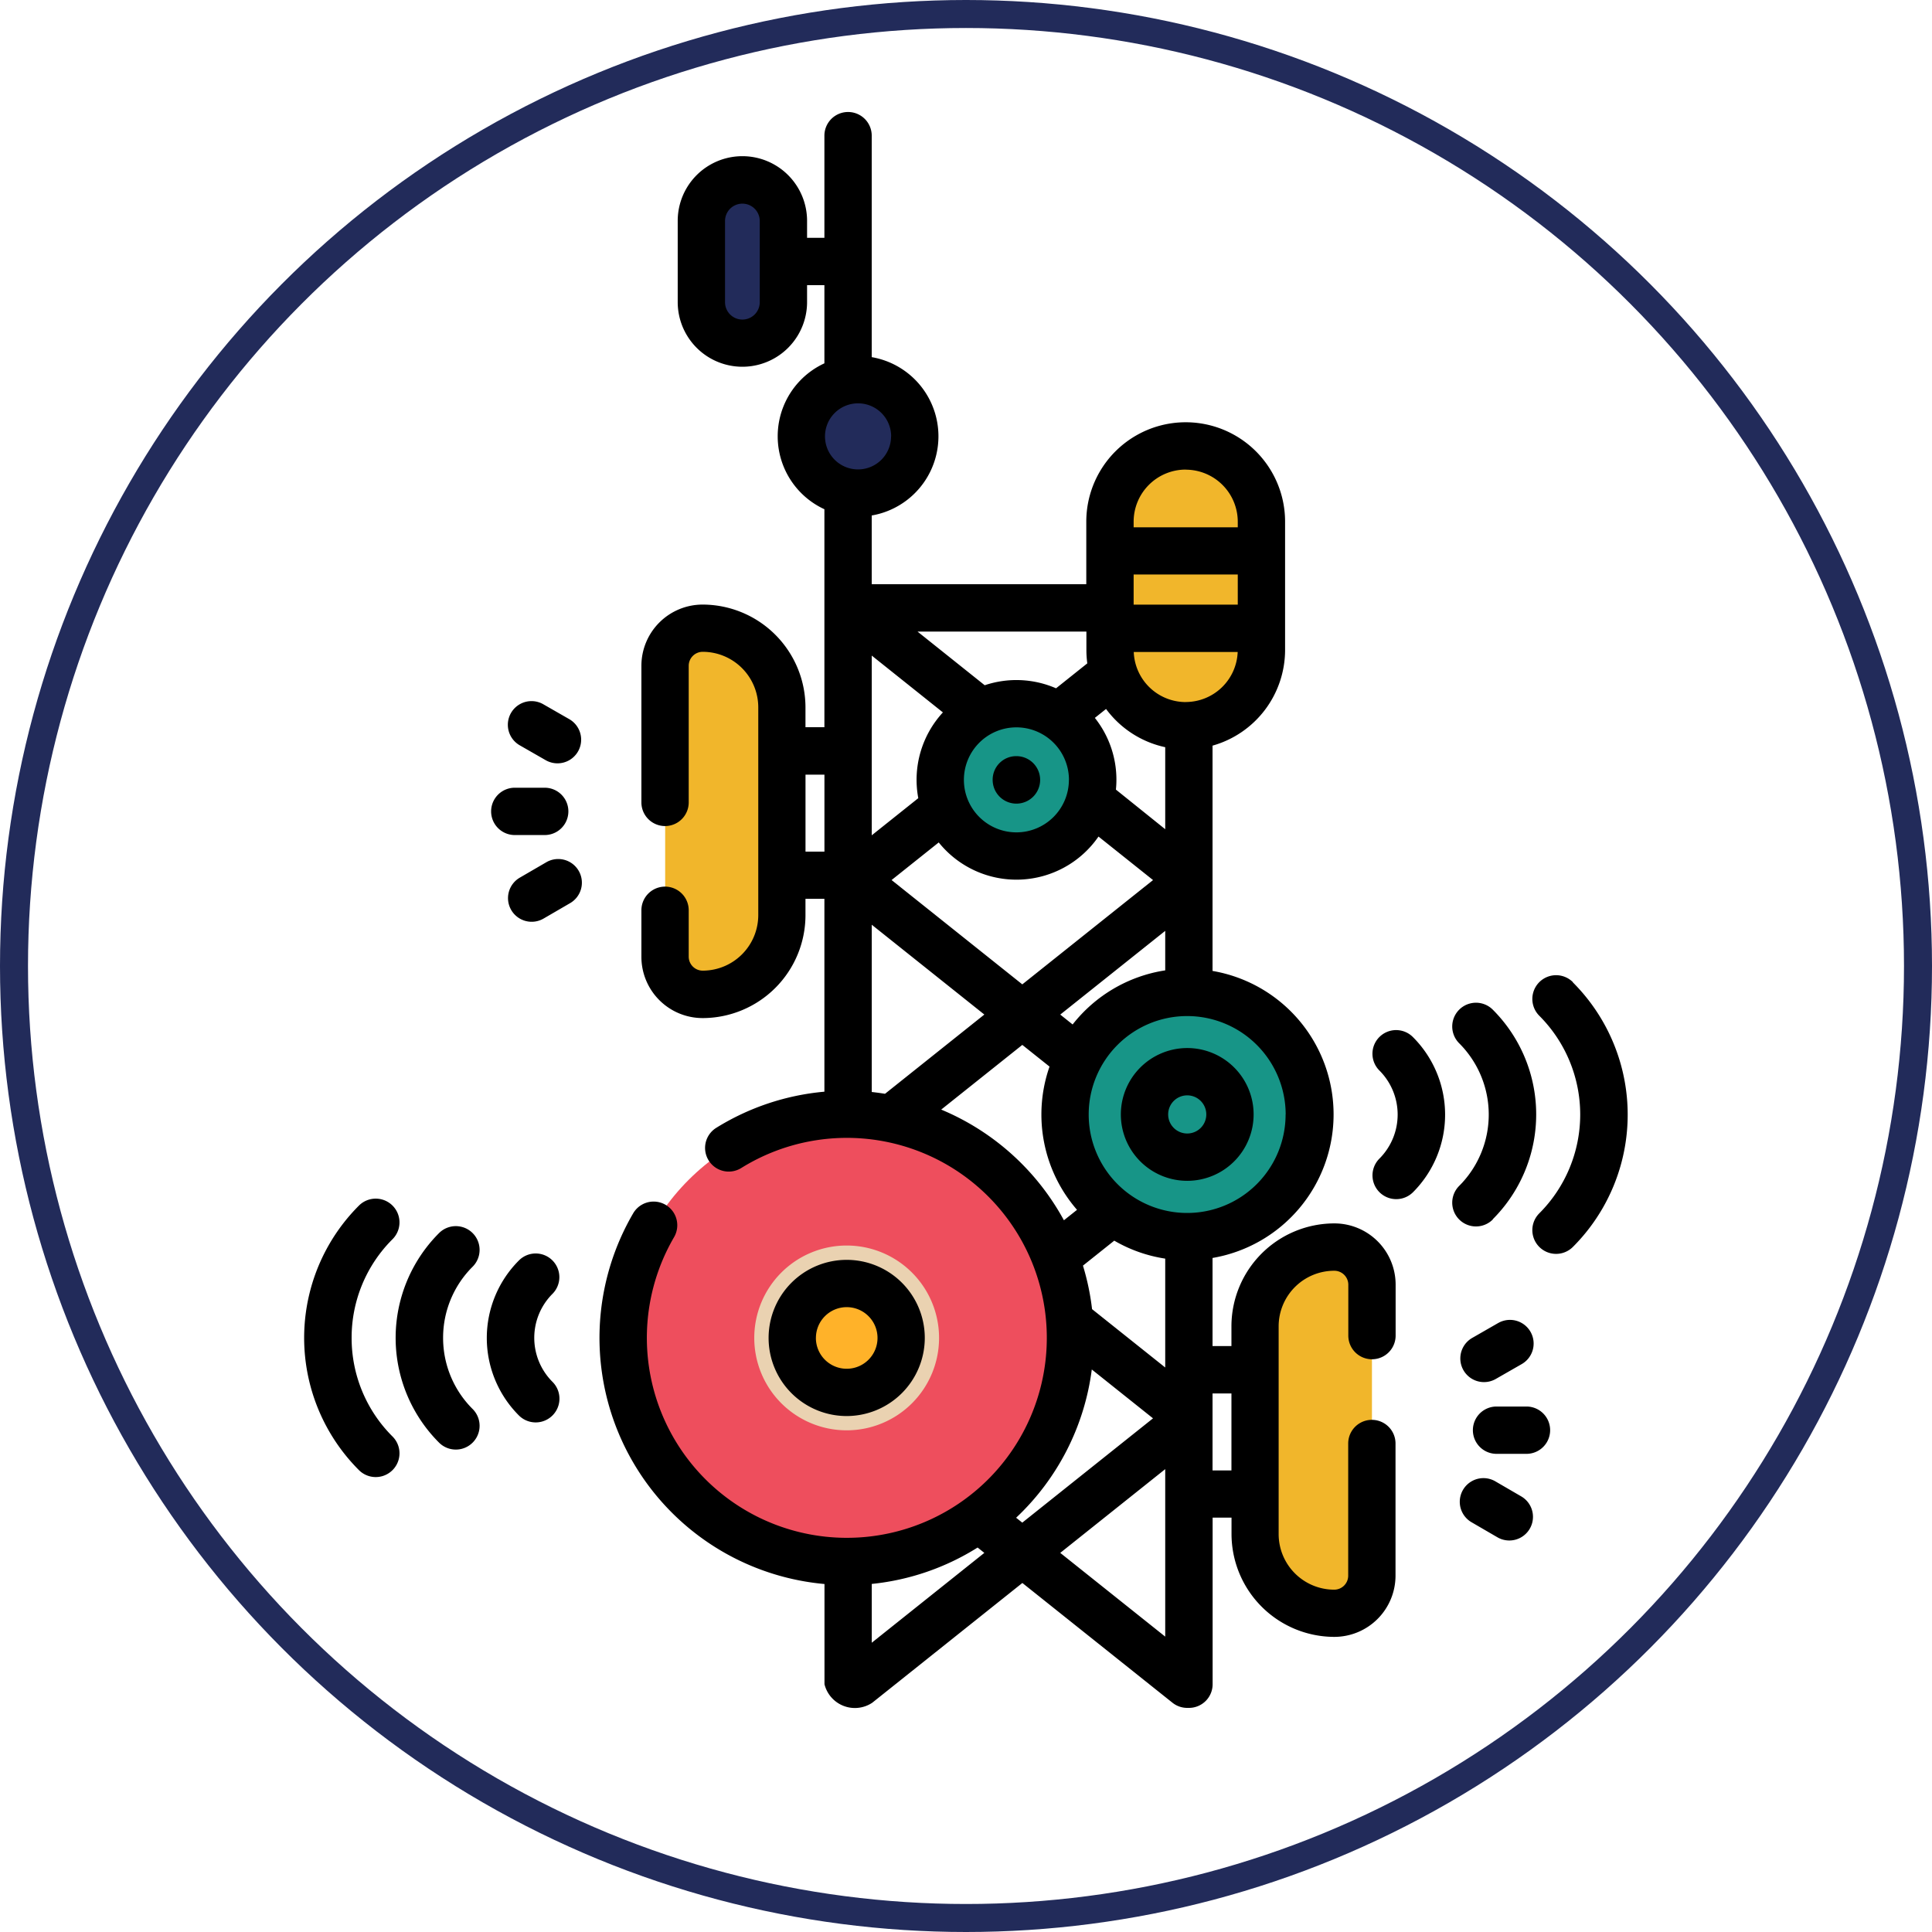 <svg xmlns="http://www.w3.org/2000/svg" width="69" height="69" viewBox="0 0 69 69">
  <g id="Grupo_1000286" data-name="Grupo 1000286" transform="translate(-1328 -8281)">
    <g id="Elipse_5554" data-name="Elipse 5554" transform="translate(1328 8281)" fill="none" stroke="#222b5a" stroke-width="1">
      <circle cx="34.5" cy="34.5" r="34.5" stroke="none"/>
      <circle cx="34.5" cy="34.5" r="34" fill="none"/>
    </g>
    <g id="XMLID_1379_" transform="translate(1295.664 8285)">
      <circle id="XMLID_3174_" cx="7.983" cy="7.983" r="7.983" transform="translate(54.591 35.801)" fill="#ee4e5d"/>
      <g id="XMLID_1380_" transform="translate(59.278 40.488)">
        <path id="XMLID_1381_" d="M189.146,365.9a3.3,3.3,0,1,1,3.3-3.3A3.3,3.3,0,0,1,189.146,365.9Z" transform="translate(-185.85 -359.305)" fill="#ead2b1"/>
        <circle id="XMLID_3172_" cx="1.944" cy="1.944" r="1.944" transform="translate(1.352 1.352)" fill="#ffb229"/>
      </g>
      <g id="XMLID_1382_" transform="translate(70.376 31.44)">
        <circle id="XMLID_3170_" cx="4.361" cy="4.361" r="4.361" transform="translate(0)" fill="#179587"/>
        <path id="XMLID_1383_" d="M300.373,297.927a2.878,2.878,0,1,1,2.878-2.878A2.881,2.881,0,0,1,300.373,297.927Z" transform="translate(-296.012 -290.688)" fill="#179587"/>
        <circle id="XMLID_3166_" cx="1.526" cy="1.526" r="1.526" transform="translate(2.835 2.835)" fill="#179587"/>
      </g>
      <g id="XMLID_1384_" transform="translate(56.092 18.438)">
        <g id="XMLID_1386_" transform="translate(0)">
          <path id="XMLID_3164_" d="M158.916,176.707h0a2.829,2.829,0,0,0,2.829-2.829V166.46a2.829,2.829,0,0,0-2.829-2.829h0a1.341,1.341,0,0,0-1.341,1.341v10.395A1.341,1.341,0,0,0,158.916,176.707Z" transform="translate(-157.575 -163.631)" fill="#f1b62b"/>
          <path id="XMLID_1387_" d="M167.638,166.457v7.418a2.829,2.829,0,0,1-2.828,2.83,1.337,1.337,0,0,1-.593-.137,2.829,2.829,0,0,0,1.956-2.692v-7.418a2.829,2.829,0,0,0-1.956-2.692,1.337,1.337,0,0,1,.593-.137A2.829,2.829,0,0,1,167.638,166.457Z" transform="translate(-163.469 -163.627)" fill="#f1b62b"/>
        </g>
        <g id="XMLID_1388_" transform="translate(21.072 22.1)">
          <path id="XMLID_3159_" d="M347.4,372.828h0A2.829,2.829,0,0,1,344.576,370v-7.419a2.829,2.829,0,0,1,2.829-2.829h0a1.341,1.341,0,0,1,1.341,1.341v10.395A1.341,1.341,0,0,1,347.4,372.828Z" transform="translate(-344.576 -359.751)" fill="#f1b62b"/>
          <path id="XMLID_1392_" d="M348.027,372.671a1.33,1.33,0,0,1-.622.153,2.829,2.829,0,0,1-2.828-2.83v-7.418a2.829,2.829,0,0,1,2.828-2.83,1.33,1.33,0,0,1,.622.153,2.829,2.829,0,0,0-1.909,2.676v7.418A2.829,2.829,0,0,0,348.027,372.671Z" transform="translate(-344.577 -359.747)" fill="#f1b62b"/>
        </g>
      </g>
      <path id="XMLID_3153_" d="M170.54,27.332h0A1.465,1.465,0,0,0,172,25.867v-2.9A1.465,1.465,0,0,0,170.54,21.5h0a1.465,1.465,0,0,0-1.465,1.465v2.9A1.465,1.465,0,0,0,170.54,27.332Z" transform="translate(-111.687 -19.077)" fill="#222b5a"/>
      <path id="XMLID_3152_" d="M301.279,115.826h0a2.7,2.7,0,0,1-2.7-2.7v-4.583a2.7,2.7,0,0,1,2.7-2.7h0a2.7,2.7,0,0,1,2.7,2.7v4.583A2.7,2.7,0,0,1,301.279,115.826Z" transform="translate(-226.595 -93.909)" fill="#f1b62b"/>
      <circle id="XMLID_3151_" cx="2.72" cy="2.72" r="2.72" transform="translate(65.918 21.13)" fill="#179587"/>
      <circle id="XMLID_3148_" cx="2.025" cy="2.025" r="2.025" transform="translate(60.958 9.557)" fill="#222b5a"/>
      <g id="XMLID_1393_" transform="translate(43.204)">
        <path id="XMLID_1395_" d="M195.928,366.594a2.789,2.789,0,1,0-2.789,2.789A2.793,2.793,0,0,0,195.928,366.594Zm-3.888,0a1.1,1.1,0,1,1,1.1,1.1A1.1,1.1,0,0,1,192.039,366.594Z" transform="translate(-173.768 -322.81)"/>
        <path id="XMLID_1398_" d="M301.995,299.042a2.371,2.371,0,1,0,2.371-2.371A2.374,2.374,0,0,0,301.995,299.042Zm3.052,0a.681.681,0,1,1-.681-.681A.681.681,0,0,1,305.047,299.042Z" transform="translate(-272.833 -263.241)"/>
        <path id="XMLID_1401_" d="M163,39.693a3.678,3.678,0,0,0-3.674,3.674v.706h-.675V40.927a5.2,5.2,0,0,0,0-10.251V22.63a3.555,3.555,0,0,0,2.591-3.417V14.631a3.55,3.55,0,1,0-7.1,0v2.232h-7.663V14.41a2.869,2.869,0,0,0,0-5.655V.845a.845.845,0,0,0-1.69,0V4.494h-.619V3.888a2.31,2.31,0,1,0-4.62,0v2.9a2.31,2.31,0,1,0,4.62,0V6.184h.619V8.976a2.869,2.869,0,0,0,0,5.211v7.785h-.676v-.706a3.678,3.678,0,0,0-3.674-3.674,2.188,2.188,0,0,0-2.186,2.186v4.879a.845.845,0,1,0,1.69,0V19.779a.5.5,0,0,1,.5-.5,1.986,1.986,0,0,1,1.984,1.984v7.419a1.986,1.986,0,0,1-1.984,1.984.5.5,0,0,1-.5-.5V28.51a.845.845,0,0,0-1.69,0v1.664a2.188,2.188,0,0,0,2.186,2.186,3.678,3.678,0,0,0,3.674-3.674V28.1h.676v6.889a8.8,8.8,0,0,0-3.863,1.291.845.845,0,1,0,.893,1.435,7.142,7.142,0,1,1-2.4,2.47.845.845,0,1,0-1.459-.853,8.826,8.826,0,0,0,6.832,13.24v3.579a1.118,1.118,0,0,0,1.706.661l5.361-4.277,5.361,4.277a.842.842,0,0,0,.527.184l.03,0,.032,0a.845.845,0,0,0,.845-.845V50.2h.675v.582A3.678,3.678,0,0,0,163,54.46a2.188,2.188,0,0,0,2.186-2.186v-4.72a.845.845,0,0,0-1.69,0v4.72a.5.5,0,0,1-.5.5,1.986,1.986,0,0,1-1.984-1.984V43.367A1.986,1.986,0,0,1,163,41.384a.5.5,0,0,1,.5.5V43.7a.845.845,0,0,0,1.69,0V41.879A2.188,2.188,0,0,0,163,39.693Zm-20.52-32.9a.62.62,0,1,1-1.24,0v-2.9a.62.62,0,1,1,1.24,0Zm11.868,35.962a8.758,8.758,0,0,0-.325-1.554l1.118-.892a5.167,5.167,0,0,0,1.82.642v3.888Zm6.912-6.951a3.516,3.516,0,1,1-3.516-3.516A3.52,3.52,0,0,1,161.263,35.8Zm-14.78-.8V29.026l4.021,3.208-3.547,2.83C146.8,35.039,146.642,35.018,146.482,35Zm2.541-13.561a3.552,3.552,0,0,0-.879,3.063l-1.662,1.326V19.414Zm10.531-3.848h-3.719V16.517h3.719Zm-2.591,5.093v2.927L155.2,24.2c.012-.116.018-.234.018-.353a3.546,3.546,0,0,0-.77-2.208l.4-.319A3.555,3.555,0,0,0,156.963,22.686Zm-3.44,1.164a1.875,1.875,0,1,1-1.875-1.875A1.877,1.877,0,0,1,153.523,23.85Zm-6.333,3.578,1.684-1.343a3.56,3.56,0,0,0,5.706-.21l1.948,1.554-4.669,3.725Zm9.773,1.815v1.411a5.207,5.207,0,0,0-3.307,1.932l-.442-.353Zm.732-8.171a1.86,1.86,0,0,1-1.856-1.789h3.712A1.86,1.86,0,0,1,157.7,21.072Zm0-8.3a1.861,1.861,0,0,1,1.859,1.859v.2h-3.719v-.2A1.861,1.861,0,0,1,157.7,12.771Zm-3.517,6.919-1.114.889a3.553,3.553,0,0,0-2.548-.109l-2.4-1.917h6.032v.66A3.571,3.571,0,0,0,154.178,19.691Zm-7.006-8.108a1.18,1.18,0,1,1-1.18-1.18A1.181,1.181,0,0,1,147.173,11.582Zm-3.056,14.831v-2.75h.676v2.75Zm4.843,9.215,2.9-2.313.972.775a5.19,5.19,0,0,0,.982,5.115l-.468.373A8.883,8.883,0,0,0,148.96,35.628Zm5.38,9.278,2.188,1.746-4.669,3.725-.22-.175A8.811,8.811,0,0,0,154.339,44.906Zm-7.857,9.76v-2.1a8.766,8.766,0,0,0,3.781-1.3l.24.191Zm10.481-6.2v5.982l-3.749-2.991Zm1.69.047v-2.75h.675v2.75Z" transform="translate(-126.214)"/>
        <path id="XMLID_1423_" d="M262.208,204.151a.841.841,0,0,0-.84.845.848.848,0,1,0,.85-.845Z" transform="translate(-236.784 -181.146)"/>
        <path id="XMLID_1424_" d="M415.5,410.263l-1.069,0h0a.845.845,0,0,0,0,1.69l1.069,0h0a.845.845,0,0,0,0-1.69Z" transform="translate(-371.851 -364.03)"/>
        <path id="XMLID_1425_" d="M410.9,382.94l-.927.532a.845.845,0,1,0,.841,1.466l.928-.532a.845.845,0,0,0-.841-1.466Z" transform="translate(-368.262 -339.689)"/>
        <path id="XMLID_1426_" d="M411.606,433.6l-.924-.537a.845.845,0,1,0-.85,1.461l.924.537a.845.845,0,1,0,.85-1.461Z" transform="translate(-368.145 -384.158)"/>
        <path id="XMLID_1427_" d="M103.257,215.833h0l1.069,0a.845.845,0,0,0,0-1.69h0l-1.069,0a.845.845,0,0,0,0,1.69Z" transform="translate(-95.74 -190.01)"/>
        <path id="XMLID_1428_" d="M108.136,188.287l.928.532a.845.845,0,1,0,.841-1.466l-.928-.532a.845.845,0,0,0-.841,1.466Z" transform="translate(-100.442 -165.669)"/>
        <path id="XMLID_1429_" d="M109.216,236.938l-.924.537a.845.845,0,1,0,.849,1.461l.924-.537a.845.845,0,1,0-.849-1.461Z" transform="translate(-100.584 -210.137)"/>
        <path id="XMLID_1430_" d="M408.524,290.043a5.291,5.291,0,0,0,0-7.483.845.845,0,1,0-1.2,1.2,3.6,3.6,0,0,1,0,5.093.845.845,0,1,0,1.2,1.2Z" transform="translate(-366.078 -250.5)"/>
        <path id="XMLID_1431_" d="M433.908,273.845a.845.845,0,1,0-1.2,1.2,4.99,4.99,0,0,1,0,7.056.845.845,0,0,0,1.2,1.2,6.68,6.68,0,0,0,0-9.447Z" transform="translate(-388.601 -242.768)"/>
        <path id="XMLID_1432_" d="M382.013,291.206a.845.845,0,0,0,0,1.2,2.226,2.226,0,0,1,0,3.144.845.845,0,0,0,1.2,1.2,3.918,3.918,0,0,0,0-5.535A.846.846,0,0,0,382.013,291.206Z" transform="translate(-343.615 -258.172)"/>
        <path id="XMLID_1433_" d="M73.886,357.149a3.577,3.577,0,0,1,1.055-2.546.845.845,0,0,0-1.2-1.2,5.291,5.291,0,0,0,0,7.483.845.845,0,0,0,1.2-1.2A3.578,3.578,0,0,1,73.886,357.149Z" transform="translate(-68.929 -313.364)"/>
        <path id="XMLID_1434_" d="M44.894,349.417a4.957,4.957,0,0,1,1.461-3.528.845.845,0,0,0-1.2-1.2,6.68,6.68,0,0,0,0,9.447.845.845,0,1,0,1.2-1.2A4.957,4.957,0,0,1,44.894,349.417Z" transform="translate(-43.204 -305.632)"/>
        <path id="XMLID_1435_" d="M103.434,362.052a.845.845,0,0,0-1.2,0,3.914,3.914,0,0,0,0,5.535.845.845,0,0,0,1.2-1.2,2.223,2.223,0,0,1,0-3.144A.846.846,0,0,0,103.434,362.052Z" transform="translate(-94.57 -321.035)"/>
      </g>
    </g>
  </g>
</svg>
